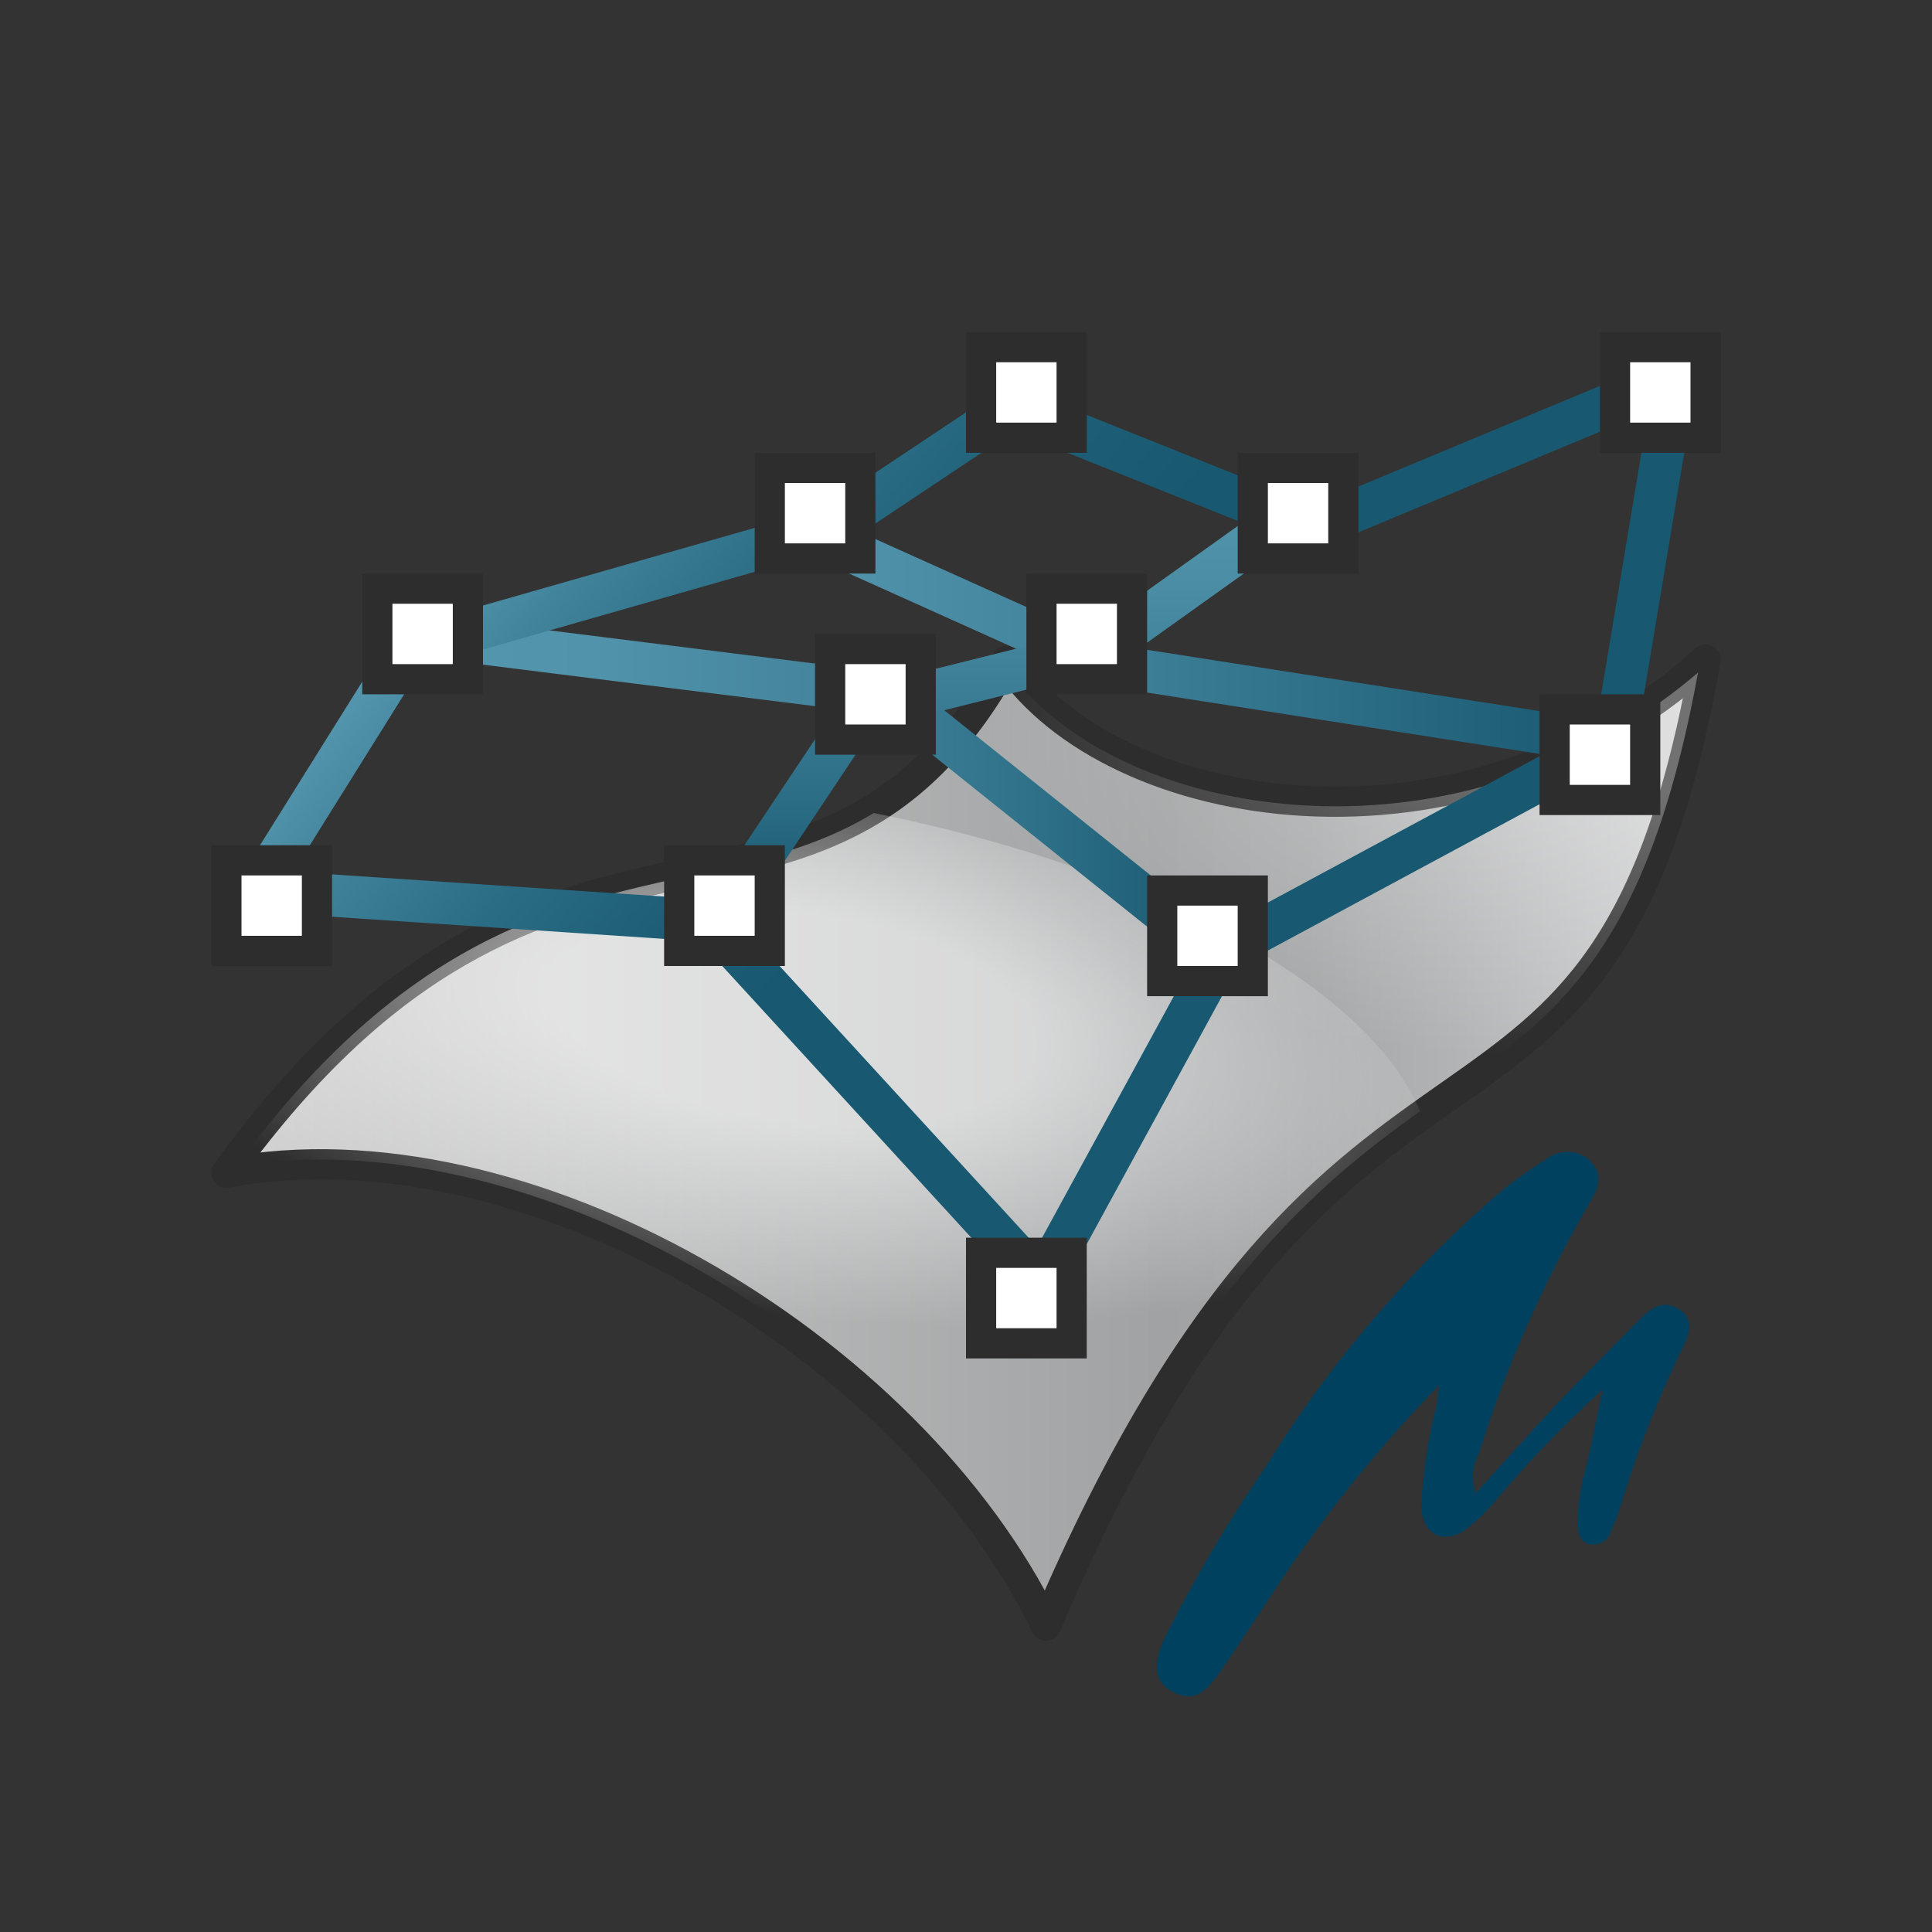 <svg xmlns="http://www.w3.org/2000/svg" xmlns:xlink="http://www.w3.org/1999/xlink" viewBox="0 0 64 64"><rect x="0" y="0" width="64" height="64" fill="#333333" stroke="none"/><defs><style>.cls-1,.cls-12,.cls-13,.cls-14,.cls-15{fill:none;}.cls-2{isolation:isolate;}.cls-3{stroke:#2d2d2d;fill:url(#linear-gradient);}.cls-12,.cls-13,.cls-14,.cls-15,.cls-3{stroke-linecap:round;stroke-linejoin:round;}.cls-4,.cls-7{opacity:0.8;}.cls-4{mix-blend-mode:multiply;}.cls-5{opacity:0.4;}.cls-5,.cls-8{mix-blend-mode:overlay;}.cls-6{clip-path:url(#clip-path);}.cls-7{fill:url(#radial-gradient);}.cls-8{opacity:0.55;}.cls-9{clip-path:url(#clip-path-2);}.cls-10{fill:url(#radial-gradient-2);}.cls-11{fill:#00415f;fill-rule:evenodd;}.cls-12,.cls-13,.cls-14,.cls-15{stroke-width:1.4px;}.cls-12{stroke:url(#linear-gradient-2);}.cls-13{stroke:url(#linear-gradient-3);}.cls-14{stroke:url(#linear-gradient-4);}.cls-15{stroke:url(#linear-gradient-5);}.cls-16{fill:#fff;}.cls-17{fill:#2d2d2d;}</style><linearGradient id="linear-gradient" x1="7.5" y1="37.89" x2="56.5" y2="37.89" gradientUnits="userSpaceOnUse"><stop offset="0" stop-color="#d2d2d2"/><stop offset="0.63" stop-color="#a0a2a3"/><stop offset="0.73" stop-color="#a4a6a7"/><stop offset="0.83" stop-color="#b2b3b4"/><stop offset="0.95" stop-color="#c7c8c9"/><stop offset="1" stop-color="#d5d5d6"/></linearGradient><clipPath id="clip-path"><path class="cls-1" d="M33.36,22.16c2,2.77,6.21,4.55,10.89,4.55a18.45,18.45,0,0,0,12-4.43c-1.7,9.26-4.65,11.33-8.37,13.94s-8.32,5.85-13.27,17.32c-4.21-8.36-14.92-15.13-24-15.13a17.89,17.89,0,0,0-2.78.22c5.55-7.55,10.59-8.65,15-9.62,4-.88,7.53-1.64,10.48-6.85"/></clipPath><radialGradient id="radial-gradient" cx="134.01" cy="-100.91" r="18.28" gradientTransform="matrix(1.29, -0.23, 0.11, 0.69, -105.46, 122.12)" gradientUnits="userSpaceOnUse"><stop offset="0.35" stop-color="#fff"/><stop offset="1" stop-color="#fff" stop-opacity="0"/></radialGradient><clipPath id="clip-path-2"><path class="cls-1" d="M33.36,22.16c2,2.77,6.21,4.55,10.89,4.55a18.45,18.45,0,0,0,12-4.43c-1.7,9.25-4.65,11.33-8.37,13.94s-8.32,5.85-13.27,17.32c-4.21-8.36-14.92-15.13-24-15.13a17.89,17.89,0,0,0-2.78.22c5.55-7.55,10.59-8.65,15-9.62,4-.88,7.53-1.64,10.48-6.85"/></clipPath><radialGradient id="radial-gradient-2" cx="-30.54" cy="-590.38" r="30.59" gradientTransform="matrix(0.75, 0.1, -0.04, 0.32, 25.57, 225.66)" gradientUnits="userSpaceOnUse"><stop offset="0.35" stop-color="#fff"/><stop offset="1" stop-color="#fff" stop-opacity="0"/></radialGradient><linearGradient id="linear-gradient-2" x1="40.2" y1="26" x2="12.8" y2="26" gradientUnits="userSpaceOnUse"><stop offset="0" stop-color="#185971"/><stop offset="0.23" stop-color="#30728a"/><stop offset="0.49" stop-color="#45869e"/><stop offset="0.75" stop-color="#5193ab"/><stop offset="1" stop-color="#5597af"/></linearGradient><linearGradient id="linear-gradient-3" x1="53.2" y1="21" x2="25.8" y2="21" gradientUnits="userSpaceOnUse"><stop offset="0" stop-color="#185971"/><stop offset="0.6" stop-color="#3f8199"/><stop offset="1" stop-color="#5597af"/></linearGradient><linearGradient id="linear-gradient-4" x1="46.88" y1="33.48" x2="20.85" y2="11.65" gradientUnits="userSpaceOnUse"><stop offset="0.49" stop-color="#185971"/><stop offset="0.61" stop-color="#1d5e76"/><stop offset="0.75" stop-color="#2a6c84"/><stop offset="0.9" stop-color="#41839b"/><stop offset="1" stop-color="#5597af"/></linearGradient><linearGradient id="linear-gradient-5" x1="34" y1="30.2" x2="34" y2="15.8" gradientUnits="userSpaceOnUse"><stop offset="0" stop-color="#185971"/><stop offset="0.31" stop-color="#2f7189"/><stop offset="0.75" stop-color="#4b8da5"/><stop offset="1" stop-color="#5597af"/></linearGradient></defs><title>CATIA IEX - ICEM Shape Morphing</title><g class="cls-2"><g id="CATIA_IEX_-_ICEM_Shape_Morphing" data-name="CATIA IEX - ICEM Shape Morphing"><path class="cls-3" d="M33.34,21.89C27.1,33.2,18.23,24,7.5,38.85c9.81-1.85,22.61,5.66,27.15,15,10-23.48,18.46-12.76,21.85-32C48.51,29.06,36.82,27.11,33.34,21.89Z"/><g class="cls-5"><g class="cls-6"><path class="cls-7" d="M79.8,17.77c1.08,7-8.59,14.54-21.58,16.81S33.82,33,32.75,26,41.34,11.47,54.33,9.19,78.73,10.76,79.8,17.77Z"/></g></g><g class="cls-8"><g class="cls-9"><path class="cls-10" d="M47.38,39.08c-.62,5.34-11.46,8.29-24.21,6.59s-22.59-7.4-22-12.74,11.46-8.29,24.21-6.59S48,33.74,47.38,39.08Z"/></g></g><path class="cls-11" d="M47.67,45.89a46,46,0,0,0-5.8,7.33c-.46.69-.92,1.39-1.39,2.07s-.86,1.16-1.64.75-.53-1.2-.23-1.84A48,48,0,0,1,42,48.48a38.59,38.59,0,0,1,7.71-9,14.22,14.22,0,0,1,1.56-1.11,1.1,1.1,0,0,1,1.42.1c.43.43.26.89,0,1.32a41.34,41.34,0,0,0-3.72,8.42,1.5,1.5,0,0,0-.08,1.25c.85-.94,1.64-1.83,2.46-2.71s1.94-2,2.92-3c.37-.37.8-.74,1.35-.38s.32.9.08,1.36a36.31,36.31,0,0,0-2,5.11,6.94,6.94,0,0,1-.34.9.6.6,0,0,1-.67.42c-.36-.06-.41-.37-.43-.66a7.07,7.07,0,0,1,.31-2c.16-.73.31-1.47.52-2.47a37.84,37.84,0,0,0-3.61,3.76,6.62,6.62,0,0,1-.9.86c-.76.55-1.47.19-1.5-.76a16.69,16.69,0,0,1,.48-3.22C47.62,46.38,47.64,46.13,47.67,45.89Z"/><polyline class="cls-12" points="13.5 21 29.5 23 39.5 31"/><polyline class="cls-13" points="26.5 17.5 36.5 22 52.5 24.5"/><polyline class="cls-14" points="8.5 29.5 23.5 30.5 34.5 42.5 40.5 31.5 53.5 24.5 55.5 12.5 43.5 17.5 33.5 13.5 27.5 17.5 13.5 21.5 9 28.7"/><polyline class="cls-15" points="43.5 16.5 36.5 21.5 28.5 23.5 24.5 29.5"/><rect class="cls-16" x="32.5" y="41.5" width="3" height="3"/><path class="cls-17" d="M35,42v2H33V42h2m1-1H32v4h4V41Z"/><rect class="cls-16" x="7.5" y="28.5" width="3" height="3"/><path class="cls-17" d="M10,29v2H8V29h2m1-1H7v4h4V28Z"/><rect class="cls-16" x="12.5" y="19.5" width="3" height="3"/><path class="cls-17" d="M15,20v2H13V20h2m1-1H12v4h4V19Z"/><rect class="cls-16" x="25.5" y="15.5" width="3" height="3"/><path class="cls-17" d="M28,16v2H26V16h2m1-1H25v4h4V15Z"/><rect class="cls-16" x="32.5" y="11.5" width="3" height="3"/><path class="cls-17" d="M35,12v2H33V12h2m1-1H32v4h4V11Z"/><rect class="cls-16" x="53.5" y="11.5" width="3" height="3"/><path class="cls-17" d="M56,12v2H54V12h2m1-1H53v4h4V11Z"/><rect class="cls-16" x="51.5" y="23.5" width="3" height="3"/><path class="cls-17" d="M54,24v2H52V24h2m1-1H51v4h4V23Z"/><rect class="cls-16" x="38.5" y="29.5" width="3" height="3"/><path class="cls-17" d="M41,30v2H39V30h2m1-1H38v4h4V29Z"/><rect class="cls-16" x="34.5" y="19.5" width="3" height="3"/><path class="cls-17" d="M37,20v2H35V20h2m1-1H34v4h4V19Z"/><rect class="cls-16" x="27.5" y="21.5" width="3" height="3"/><path class="cls-17" d="M30,22v2H28V22h2m1-1H27v4h4V21Z"/><rect class="cls-16" x="22.5" y="28.5" width="3" height="3"/><path class="cls-17" d="M25,29v2H23V29h2m1-1H22v4h4V28Z"/><rect class="cls-16" x="41.5" y="15.5" width="3" height="3"/><path class="cls-17" d="M44,16v2H42V16h2m1-1H41v4h4V15Z"/></g></g></svg>